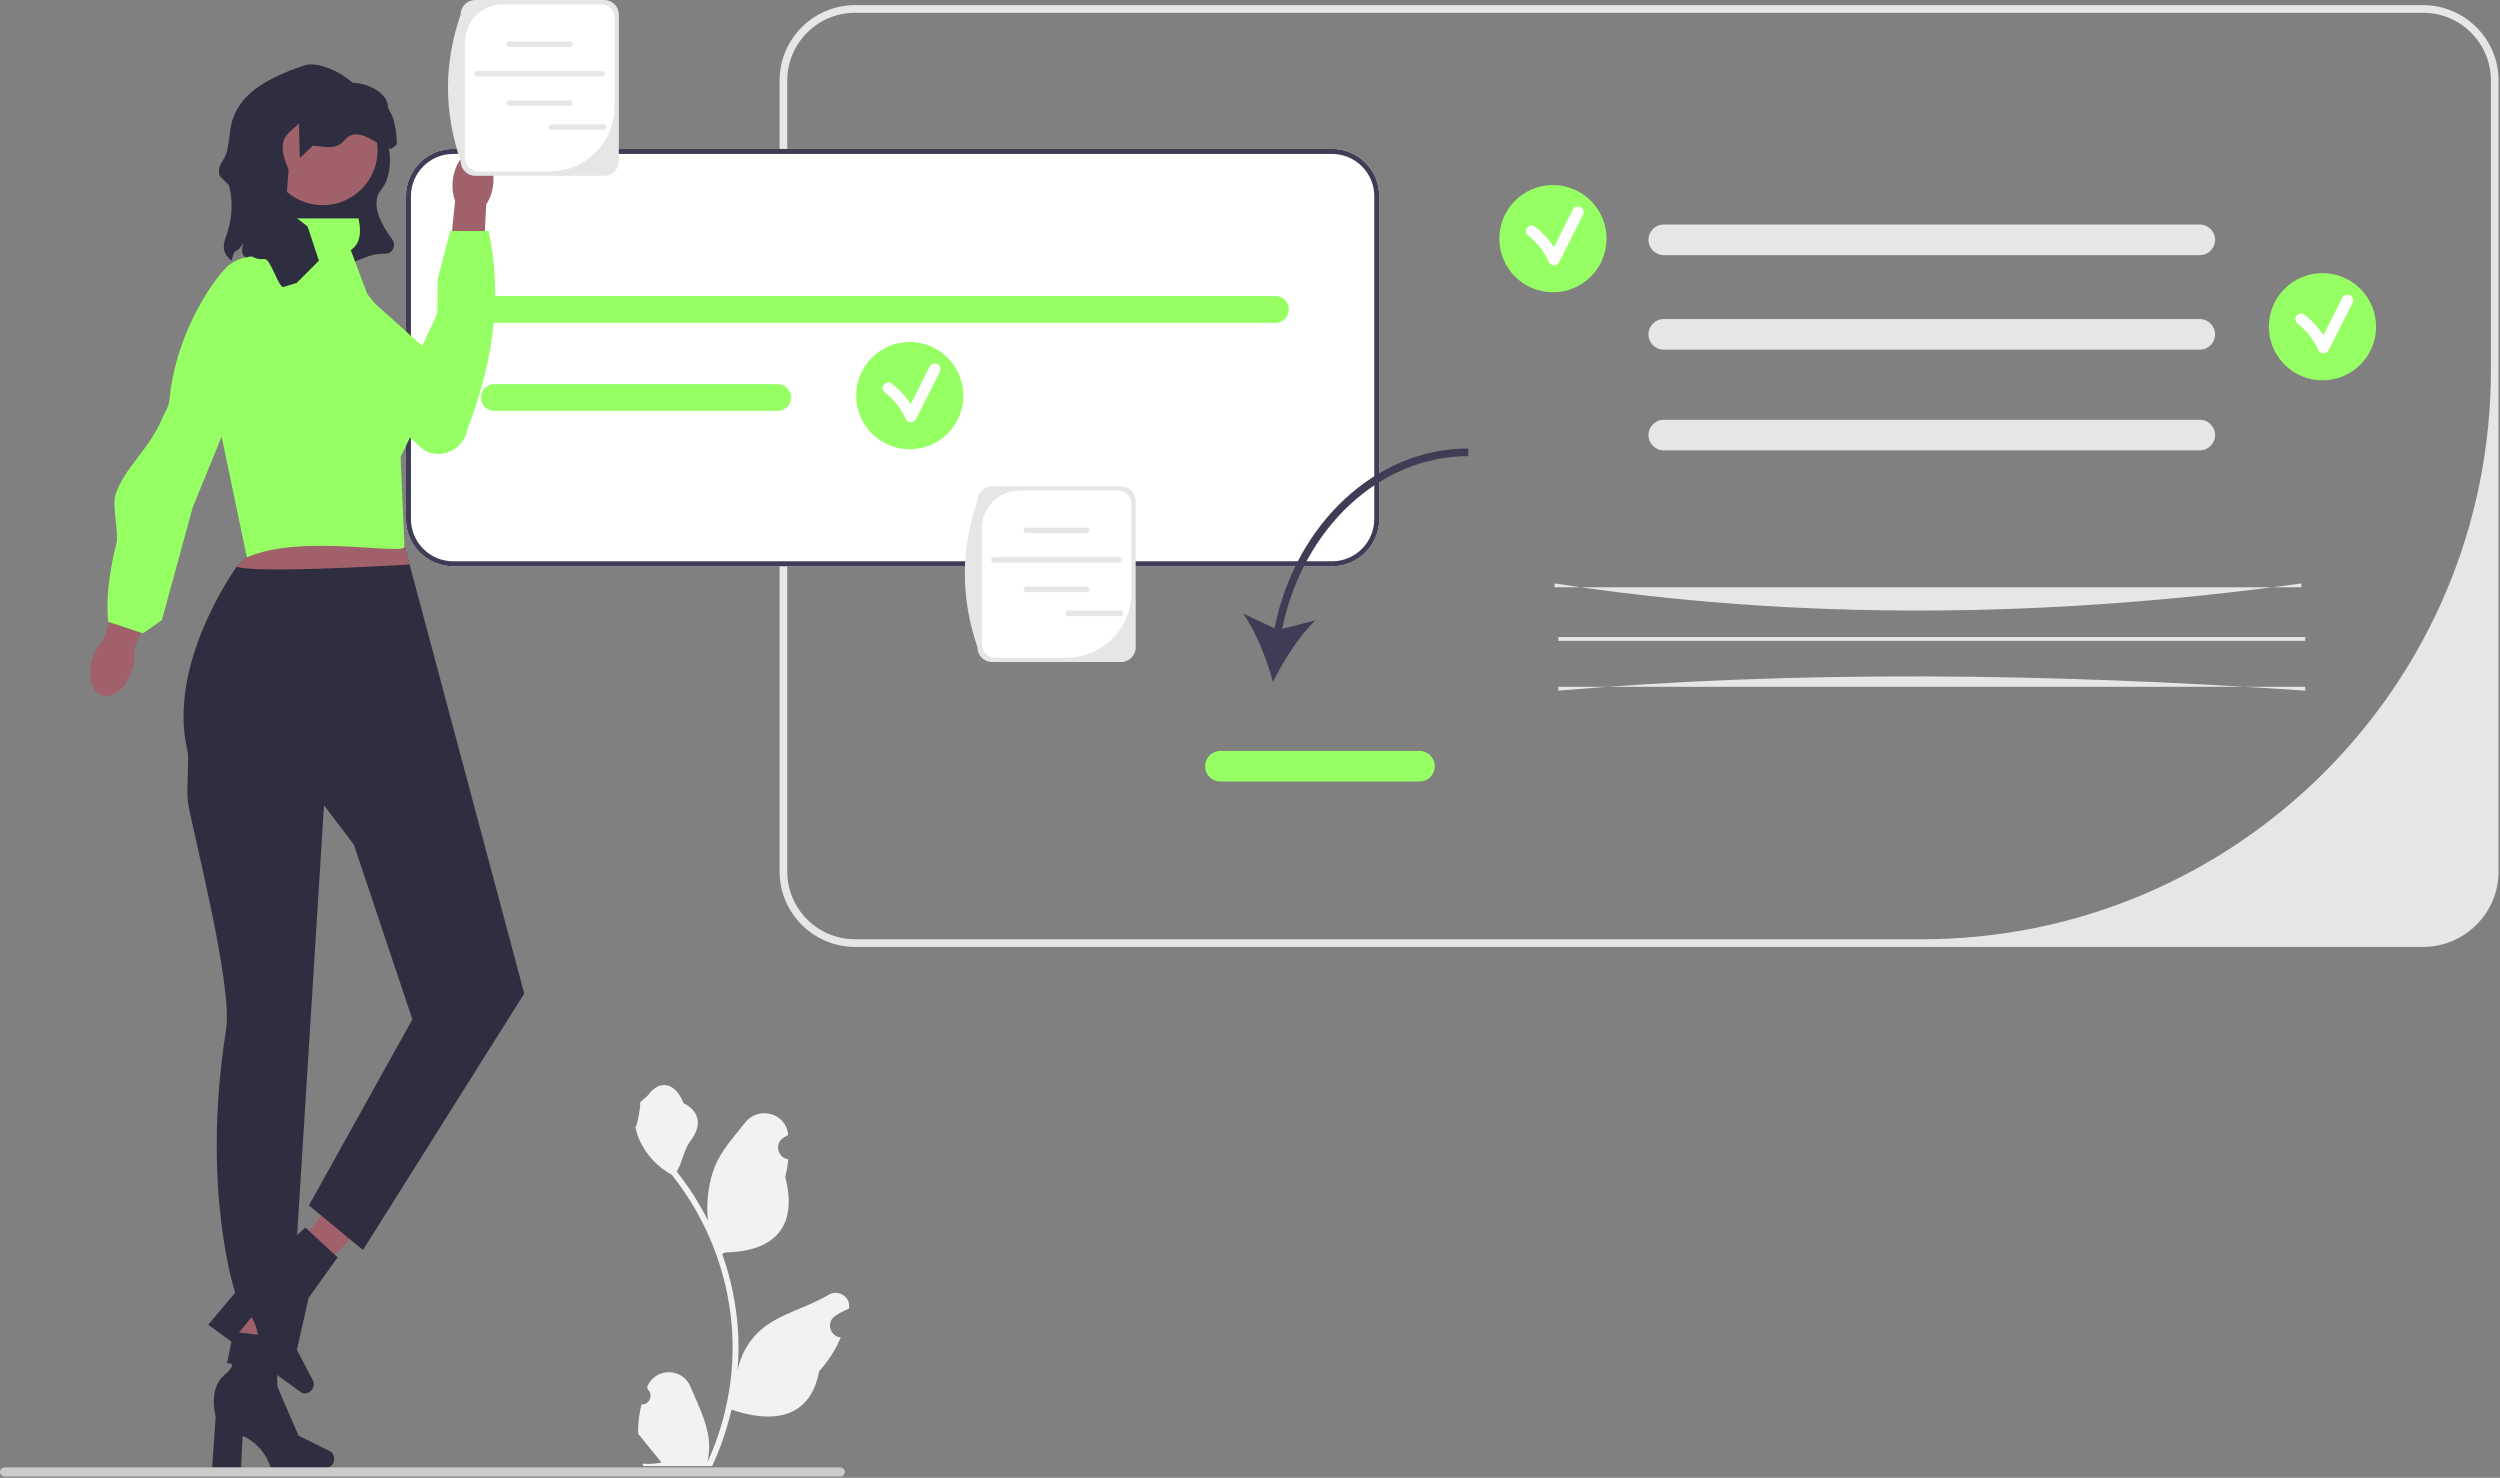<svg width="653" height="386" viewBox="0 0 653 386" fill="none" xmlns="http://www.w3.org/2000/svg">
<rect x="0" y="0" width="653" height="386" fill="#808080" stroke="none"/>
<g clip-path="url(#clip0_1_2)">
<path d="M203.628 227.612V21.061C203.628 10.185 212.477 1.336 223.353 1.336H632.904C643.78 1.336 652.628 10.185 652.628 21.061V227.612C652.628 238.488 643.78 247.336 632.904 247.336H223.353C212.477 247.336 203.628 238.488 203.628 227.612ZM650.628 21.061C650.628 11.272 642.693 3.336 632.904 3.336H223.353C213.564 3.336 205.628 11.272 205.628 21.061V227.612C205.628 237.401 213.564 245.336 223.353 245.336H501.923C584.051 245.336 650.628 178.759 650.628 96.632L650.628 21.061Z" fill="#E6E6E6"/>
<path d="M347.915 38.907H118.381C111.575 38.907 106.041 44.442 106.041 51.248V135.567C106.041 142.373 111.575 147.907 118.381 147.907H347.915C354.721 147.907 360.255 142.373 360.255 135.567V51.248C360.255 44.442 354.721 38.907 347.915 38.907Z" fill="white"/>
<path d="M347.915 38.907H118.381C111.575 38.907 106.041 44.442 106.041 51.248V135.567C106.041 142.373 111.575 147.907 118.381 147.907H347.915C354.721 147.907 360.255 142.373 360.255 135.567V51.248C360.255 44.442 354.721 38.907 347.915 38.907ZM358.957 135.567C358.957 141.659 354.007 146.61 347.915 146.61H118.381C112.289 146.61 107.338 141.659 107.338 135.567V51.248C107.338 45.155 112.289 40.205 118.381 40.205H347.915C354.007 40.205 358.957 45.155 358.957 51.248V135.567Z" fill="#3F3D56"/>
<path d="M129.128 77.336H333.128C335.061 77.336 336.628 78.903 336.628 80.836C336.628 82.769 335.061 84.336 333.128 84.336H129.128C127.195 84.336 125.628 82.769 125.628 80.836C125.628 78.903 127.195 77.336 129.128 77.336Z" fill="#95FF63"/>
<path d="M129.128 100.336H203.128C205.061 100.336 206.628 101.903 206.628 103.836C206.628 105.769 205.061 107.336 203.128 107.336H129.128C127.195 107.336 125.628 105.769 125.628 103.836C125.628 101.903 127.195 100.336 129.128 100.336Z" fill="#95FF63"/>
<path d="M574.581 66.644H434.581C432.375 66.644 430.581 64.849 430.581 62.644C430.581 60.438 432.375 58.644 434.581 58.644H574.581C576.787 58.644 578.581 60.438 578.581 62.644C578.581 64.849 576.787 66.644 574.581 66.644Z" fill="#E6E6E6"/>
<path d="M601.122 153.392H406.04V152.392C470.273 162.242 535.365 161.432 601.122 152.392V153.392Z" fill="#E6E6E6"/>
<path d="M574.581 117.644H434.581C432.375 117.644 430.581 115.849 430.581 113.644C430.581 111.438 432.375 109.644 434.581 109.644H574.581C576.787 109.644 578.581 111.438 578.581 113.644C578.581 115.849 576.787 117.644 574.581 117.644Z" fill="#E6E6E6"/>
<path d="M602.122 166.392H407.04V167.392H602.122V166.392Z" fill="#E6E6E6"/>
<path d="M574.581 91.336H434.581C432.375 91.336 430.581 89.542 430.581 87.336C430.581 85.131 432.375 83.336 434.581 83.336H574.581C576.787 83.336 578.581 85.131 578.581 87.336C578.581 89.542 576.787 91.336 574.581 91.336Z" fill="#E6E6E6"/>
<path d="M602.122 180.392C534.784 175.811 469.39 175.082 407.04 180.392V179.392H602.122V180.392Z" fill="#E6E6E6"/>
<path d="M332.893 164.118L324.663 160.22C328.039 164.931 330.947 172.288 332.504 178.142C335.141 172.689 339.391 166.016 343.598 162.03L334.9 164.268C340.26 138 360.419 119.142 383.504 119.142V117.142C359.391 117.142 338.365 136.79 332.893 164.118Z" fill="#3F3D56"/>
<path d="M370.772 204.142H318.772C316.567 204.142 314.772 202.348 314.772 200.142C314.772 197.937 316.567 196.142 318.772 196.142H370.772C372.978 196.142 374.772 197.937 374.772 200.142C374.772 202.348 372.978 204.142 370.772 204.142Z" fill="#95FF63"/>
<path d="M237.628 117.336C245.36 117.336 251.628 111.068 251.628 103.336C251.628 95.605 245.36 89.336 237.628 89.336C229.896 89.336 223.628 95.605 223.628 103.336C223.628 111.068 229.896 117.336 237.628 117.336Z" fill="#95FF63"/>
<path d="M244.91 95.139C244.243 94.748 243.224 94.951 242.858 95.677C241.194 98.973 239.53 102.27 237.866 105.567C236.523 103.464 234.806 101.627 232.814 100.088C232.172 99.593 231.133 99.991 230.762 100.627C230.308 101.401 230.656 102.182 231.3 102.679C233.623 104.473 235.414 106.886 236.62 109.548C237.079 110.56 238.732 110.496 239.211 109.548C241.29 105.429 243.369 101.31 245.448 97.191C245.813 96.468 245.639 95.565 244.91 95.139Z" fill="white"/>
<path d="M405.628 76.336C413.36 76.336 419.628 70.068 419.628 62.336C419.628 54.605 413.36 48.336 405.628 48.336C397.896 48.336 391.628 54.605 391.628 62.336C391.628 70.068 397.896 76.336 405.628 76.336Z" fill="#95FF63"/>
<path d="M412.91 54.139C412.243 53.748 411.224 53.951 410.858 54.677C409.194 57.973 407.53 61.27 405.866 64.567C404.523 62.464 402.806 60.627 400.814 59.089C400.172 58.593 399.133 58.991 398.762 59.627C398.308 60.401 398.656 61.182 399.3 61.679C401.623 63.474 403.414 65.886 404.62 68.548C405.079 69.56 406.732 69.496 407.211 68.548C409.29 64.429 411.369 60.31 413.448 56.191C413.813 55.468 413.639 54.565 412.91 54.139Z" fill="white"/>
<path d="M606.628 99.336C614.36 99.336 620.628 93.068 620.628 85.336C620.628 77.605 614.36 71.336 606.628 71.336C598.896 71.336 592.628 77.605 592.628 85.336C592.628 93.068 598.896 99.336 606.628 99.336Z" fill="#95FF63"/>
<path d="M613.91 77.139C613.243 76.748 612.224 76.951 611.858 77.677C610.194 80.973 608.53 84.27 606.866 87.567C605.523 85.464 603.806 83.627 601.814 82.088C601.172 81.593 600.133 81.991 599.762 82.626C599.308 83.401 599.656 84.182 600.3 84.679C602.623 86.474 604.414 88.886 605.62 91.548C606.079 92.56 607.732 92.496 608.211 91.548C610.29 87.429 612.369 83.31 614.448 79.191C614.813 78.468 614.639 77.565 613.91 77.139Z" fill="white"/>
<path d="M292.844 172.917H259.123C257.029 172.917 255.326 171.214 255.326 169.12C250.867 156.088 250.955 143.319 255.326 130.797C255.326 128.703 257.029 127 259.123 127H292.844C294.938 127 296.641 128.703 296.641 130.797V169.12C296.641 171.214 294.938 172.917 292.844 172.917Z" fill="#E6E6E6"/>
<path d="M266.348 128.131C260.885 128.131 256.457 132.56 256.457 138.022V168.307C256.457 170.228 258.015 171.786 259.936 171.786H278.584C287.932 171.786 295.51 164.208 295.51 154.86V131.61C295.51 129.689 293.952 128.131 292.031 128.131H266.348Z" fill="white"/>
<path d="M283.837 139.268H268.049C267.651 139.268 267.327 138.944 267.327 138.546C267.327 138.148 267.651 137.825 268.049 137.825H283.837C284.235 137.825 284.559 138.148 284.559 138.546C284.559 138.944 284.235 139.268 283.837 139.268Z" fill="#E6E6E6"/>
<path d="M283.837 154.661H268.049C267.651 154.661 267.327 154.337 267.327 153.939C267.327 153.541 267.651 153.217 268.049 153.217H283.837C284.235 153.217 284.559 153.541 284.559 153.939C284.559 154.337 284.235 154.661 283.837 154.661Z" fill="#E6E6E6"/>
<path d="M292.309 146.969H259.577C259.179 146.969 258.855 146.646 258.855 146.248C258.855 145.85 259.179 145.526 259.577 145.526H292.309C292.707 145.526 293.031 145.85 293.031 146.248C293.031 146.646 292.707 146.969 292.309 146.969Z" fill="#E6E6E6"/>
<path d="M292.695 160.919H279.037C278.639 160.919 278.315 160.595 278.315 160.197C278.315 159.799 278.639 159.476 279.037 159.476H292.695C293.093 159.476 293.417 159.799 293.417 160.197C293.417 160.595 293.093 160.919 292.695 160.919Z" fill="#E6E6E6"/>
<path d="M60.517 68.071C61.405 63.975 61.666 66.992 63.598 63.277C62.272 68.078 64.719 66.506 67.969 70.271C90.812 73.852 92.252 66.029 100.705 66.269L100.749 66.268C102.609 66.238 103.564 64.011 102.443 62.526C99.674 58.861 96.622 53.205 99.51 49.644C104.628 43.336 100.118 30.401 97.912 33.197C97.912 22.41 84.628 15.336 79.475 17.089C69.954 20.328 61.136 24.695 60.068 34.469C59.901 35.995 59.685 37.512 59.411 39.023C58.855 42.09 56.561 42.904 57.35 45.917L59.818 48.427C60.976 52.848 60.611 57.489 59.024 61.775C58.147 64.144 58.025 66.175 60.517 68.071Z" fill="#2F2E41"/>
<path d="M84.298 53.596C92.206 53.596 98.617 47.186 98.617 39.278C98.617 31.37 92.206 24.959 84.298 24.959C76.39 24.959 69.98 31.37 69.98 39.278C69.98 47.186 76.39 53.596 84.298 53.596Z" fill="#A0616A"/>
<path d="M61.993 365.697L69.367 365.871L73.477 332.743L62.596 332.486L61.993 365.697Z" fill="#A0616A"/>
<path d="M87.292 381.081C87.292 382.327 86.408 383.336 85.317 383.336H70.681C70.681 383.336 69.241 377.547 63.368 375.055L62.963 383.336H55.413L56.327 370.02C56.327 370.02 54.307 362.896 58.502 359.254C62.697 355.613 59.299 356.12 59.299 356.12L60.949 347.878L72.359 349.22L72.443 362.157L77.98 374.999L86.101 379.011C86.824 379.368 87.292 380.181 87.292 381.081Z" fill="#2F2E41"/>
<path d="M70.103 335.642L75.96 340.125L98.791 315.772L90.148 309.155L70.103 335.642Z" fill="#A0616A"/>
<path d="M81.489 362.974C80.755 363.98 79.446 364.276 78.565 363.634L66.736 355.014C66.736 355.014 68.982 349.486 65.703 344.014L60.498 350.469L54.396 346.022L62.978 335.799C62.978 335.799 65.541 328.852 71.076 328.379C76.61 327.906 73.566 326.315 73.566 326.315L79.753 320.625L88.184 328.429L80.633 338.935L77.545 352.574L81.746 360.599C82.12 361.313 82.019 362.247 81.489 362.974Z" fill="#2F2E41"/>
<path d="M49.003 196.309C49.447 198.132 48.629 206.615 49.086 209.534C50.251 216.956 60.888 257.421 59.053 268.956C52.33 311.222 61.628 338.336 61.628 338.336H76.628L84.628 210.336L92.436 220.629L107.714 266.26L80.688 314.852L94.8 326.506L136.934 259.515L106.993 147.451L105.184 140.685L64.731 139.556L66.982 142.929L61.862 147.988C61.862 147.988 61.855 148.002 61.828 148.029C61.039 149.131 43.508 173.794 49.003 196.309Z" fill="#2F2E41"/>
<path d="M61.828 148.029C66.513 149.702 98.174 147.975 106.993 147.451L105.184 140.685L64.731 139.556L66.982 142.929L61.862 147.988C61.862 147.988 61.855 148.002 61.828 148.029Z" fill="#A0616A"/>
<path d="M114.189 93.843L112.732 101.575L112.378 103.429L104.628 119.336L105.647 142.657C106.299 145.386 78.78 139.193 64.484 145.591L53.356 92.371L64.64 67.842L73.47 62.936L74.942 57.049H93.648C94.644 61.715 93.564 64.013 91.628 65.336L96.314 77.833L114.189 93.843Z" fill="#95FF63"/>
<path d="M128.82 48.239C128.589 50.241 127.924 52.025 127.006 53.37L126.005 72.583L116.877 71.839L118.875 52.429C118.288 50.91 118.048 49.022 118.279 47.02C118.808 42.446 121.597 39.011 124.508 39.347C127.418 39.684 129.349 43.665 128.82 48.239Z" fill="#A0616A"/>
<path d="M92.437 68.43L93.628 71.336C93.628 71.336 76.228 69.593 76.6 78.678C76.917 86.43 109.669 117.15 111.234 117.867C115.869 119.991 121.256 117.132 122.095 112.103C129.47 93.076 130.998 75.922 127.628 60.337H117.628L114.372 72.631L114.189 81.984L108.916 93.232L91.628 71.337L92.437 68.43Z" fill="#95FF63"/>
<path d="M34.464 175.224C35.107 173.265 35.255 171.323 34.978 169.68L42.282 151.405L33.484 148.184L27.022 167.069C25.826 168.229 24.794 169.88 24.151 171.839C22.682 176.314 23.8 180.7 26.648 181.635C29.496 182.57 32.996 179.699 34.464 175.224Z" fill="#A0616A"/>
<path d="M76.594 68.44C76.594 68.44 65.791 64.344 59.659 69.349C57.13 71.413 45.945 85.636 44.222 104.785C44.087 106.285 43.065 107.577 42.489 108.98C38.937 117.636 32.822 121.623 30.221 129.026C29.205 131.919 31.069 139.401 30.427 141.897C27.065 154.966 28.278 162.417 28.278 162.417L37.357 165.44L42.282 161.959L50.37 132.421L76.594 68.44Z" fill="#95FF63"/>
<path d="M157.844 45.917H124.123C122.029 45.917 120.326 44.214 120.326 42.12C115.867 29.088 115.955 16.319 120.326 3.797C120.326 1.703 122.029 0 124.123 0H157.844C159.938 0 161.641 1.703 161.641 3.797V42.12C161.641 44.214 159.938 45.917 157.844 45.917Z" fill="#E6E6E6"/>
<path d="M131.348 1.131C125.885 1.131 121.457 5.56 121.457 11.022V41.307C121.457 43.228 123.015 44.786 124.936 44.786H143.584C152.932 44.786 160.51 37.208 160.51 27.86V4.61C160.51 2.689 158.952 1.131 157.031 1.131H131.348Z" fill="white"/>
<path d="M148.837 12.268H133.049C132.651 12.268 132.327 11.944 132.327 11.546C132.327 11.148 132.651 10.825 133.049 10.825H148.837C149.235 10.825 149.559 11.148 149.559 11.546C149.559 11.944 149.235 12.268 148.837 12.268Z" fill="#E6E6E6"/>
<path d="M148.837 27.661H133.049C132.651 27.661 132.327 27.337 132.327 26.939C132.327 26.541 132.651 26.217 133.049 26.217H148.837C149.235 26.217 149.559 26.541 149.559 26.939C149.559 27.337 149.235 27.661 148.837 27.661Z" fill="#E6E6E6"/>
<path d="M157.309 19.97H124.577C124.179 19.97 123.855 19.646 123.855 19.248C123.855 18.85 124.179 18.526 124.577 18.526H157.309C157.707 18.526 158.031 18.85 158.031 19.248C158.031 19.646 157.707 19.97 157.309 19.97Z" fill="#E6E6E6"/>
<path d="M157.695 33.919H144.037C143.639 33.919 143.315 33.595 143.315 33.197C143.315 32.799 143.639 32.476 144.037 32.476H157.695C158.093 32.476 158.417 32.799 158.417 33.197C158.417 33.595 158.093 33.919 157.695 33.919Z" fill="#E6E6E6"/>
<path d="M167.551 366.84C169.617 366.97 170.759 364.403 169.196 362.907L169.041 362.289C169.061 362.239 169.082 362.19 169.102 362.14C171.192 357.159 178.272 357.193 180.344 362.182C182.182 366.61 184.523 371.046 185.099 375.728C185.358 377.795 185.242 379.9 184.783 381.929C189.091 372.518 191.358 362.242 191.358 351.908C191.358 349.311 191.216 346.715 190.925 344.125C190.686 342.006 190.357 339.901 189.931 337.814C187.625 326.537 182.632 315.796 175.431 306.825C171.969 304.932 169.082 301.974 167.338 298.428C166.711 297.149 166.22 295.774 165.988 294.372C166.382 294.424 167.473 288.423 167.176 288.055C167.725 287.222 168.708 286.808 169.308 285.995C172.29 281.952 176.399 282.658 178.544 288.152C183.126 290.465 183.17 294.3 180.359 297.989C178.57 300.336 178.324 303.511 176.755 306.024C176.916 306.231 177.084 306.431 177.246 306.638C180.207 310.435 182.768 314.518 184.927 318.806C184.316 314.04 185.217 308.298 186.753 304.597C188.501 300.379 191.778 296.827 194.663 293.181C198.129 288.802 205.237 290.713 205.847 296.265C205.853 296.319 205.859 296.372 205.865 296.426C205.436 296.668 205.016 296.925 204.606 297.196C202.267 298.743 203.075 302.37 205.847 302.798L205.91 302.807C205.755 304.351 205.49 305.882 205.103 307.387C208.804 321.703 200.813 326.917 189.401 327.151C189.149 327.28 188.904 327.409 188.652 327.532C189.808 330.787 190.732 334.126 191.416 337.511C192.03 340.501 192.456 343.524 192.695 346.56C192.992 350.39 192.966 354.239 192.643 358.063L192.663 357.927C193.483 353.716 195.77 349.783 199.089 347.057C204.035 342.994 211.022 341.498 216.358 338.233C218.926 336.661 222.217 338.692 221.769 341.67L221.747 341.813C220.953 342.135 220.178 342.51 219.428 342.93C219 343.172 218.58 343.429 218.17 343.7C215.83 345.247 216.639 348.874 219.411 349.302L219.474 349.311C219.519 349.318 219.558 349.324 219.603 349.331C218.24 352.567 216.341 355.57 213.964 358.16C211.65 370.657 201.708 371.843 191.074 368.203H191.068C189.905 373.267 188.206 378.215 186.023 382.93H168.003C167.938 382.729 167.88 382.523 167.822 382.322C169.488 382.426 171.168 382.329 172.808 382.025C171.471 380.385 170.134 378.731 168.797 377.091C168.765 377.059 168.739 377.026 168.713 376.994C168.035 376.154 167.351 375.321 166.672 374.481L166.672 374.48C166.63 371.903 166.939 369.333 167.551 366.84Z" fill="#F2F2F2"/>
<path d="M0 384.476C0 385.136 0.53 385.666 1.19 385.666H219.48C220.14 385.666 220.67 385.136 220.67 384.476C220.67 383.816 220.14 383.286 219.48 383.286H1.19C0.53 383.286 0 383.816 0 384.476Z" fill="#CCCCCC"/>
<path d="M88.18 22.336H85.265C76.737 22.346 62.16 34.408 67.8 42.869C62.984 55.716 62.809 62.4 64.853 65.899C65.606 67.186 67.1 67.773 68.588 67.669C68.786 67.655 68.986 67.65 69.187 67.657C70.629 67.705 72.562 74.481 73.904 75.002L77.466 73.919L83.308 68.082L80.344 59.178L74.608 54.69L75.389 44.296C71.55 35.472 75.727 35.04 78.077 32.193L78.315 41.325L81.682 38.077C84.424 38.148 87.628 39.336 89.758 36.864C93.628 32.336 97.64 37.803 102.21 38.907L103.628 37.785C103.677 35.239 103.3 32.781 102.569 30.579C102.225 29.543 101.345 28.689 101.308 27.659C101.17 23.794 93.864 20.045 88.18 22.336Z" fill="#2F2E41"/>
</g>
<defs>
<clipPath id="clip0_1_2">
<rect width="652.628" height="385.666" fill="white"/>
</clipPath>
</defs>
</svg>
